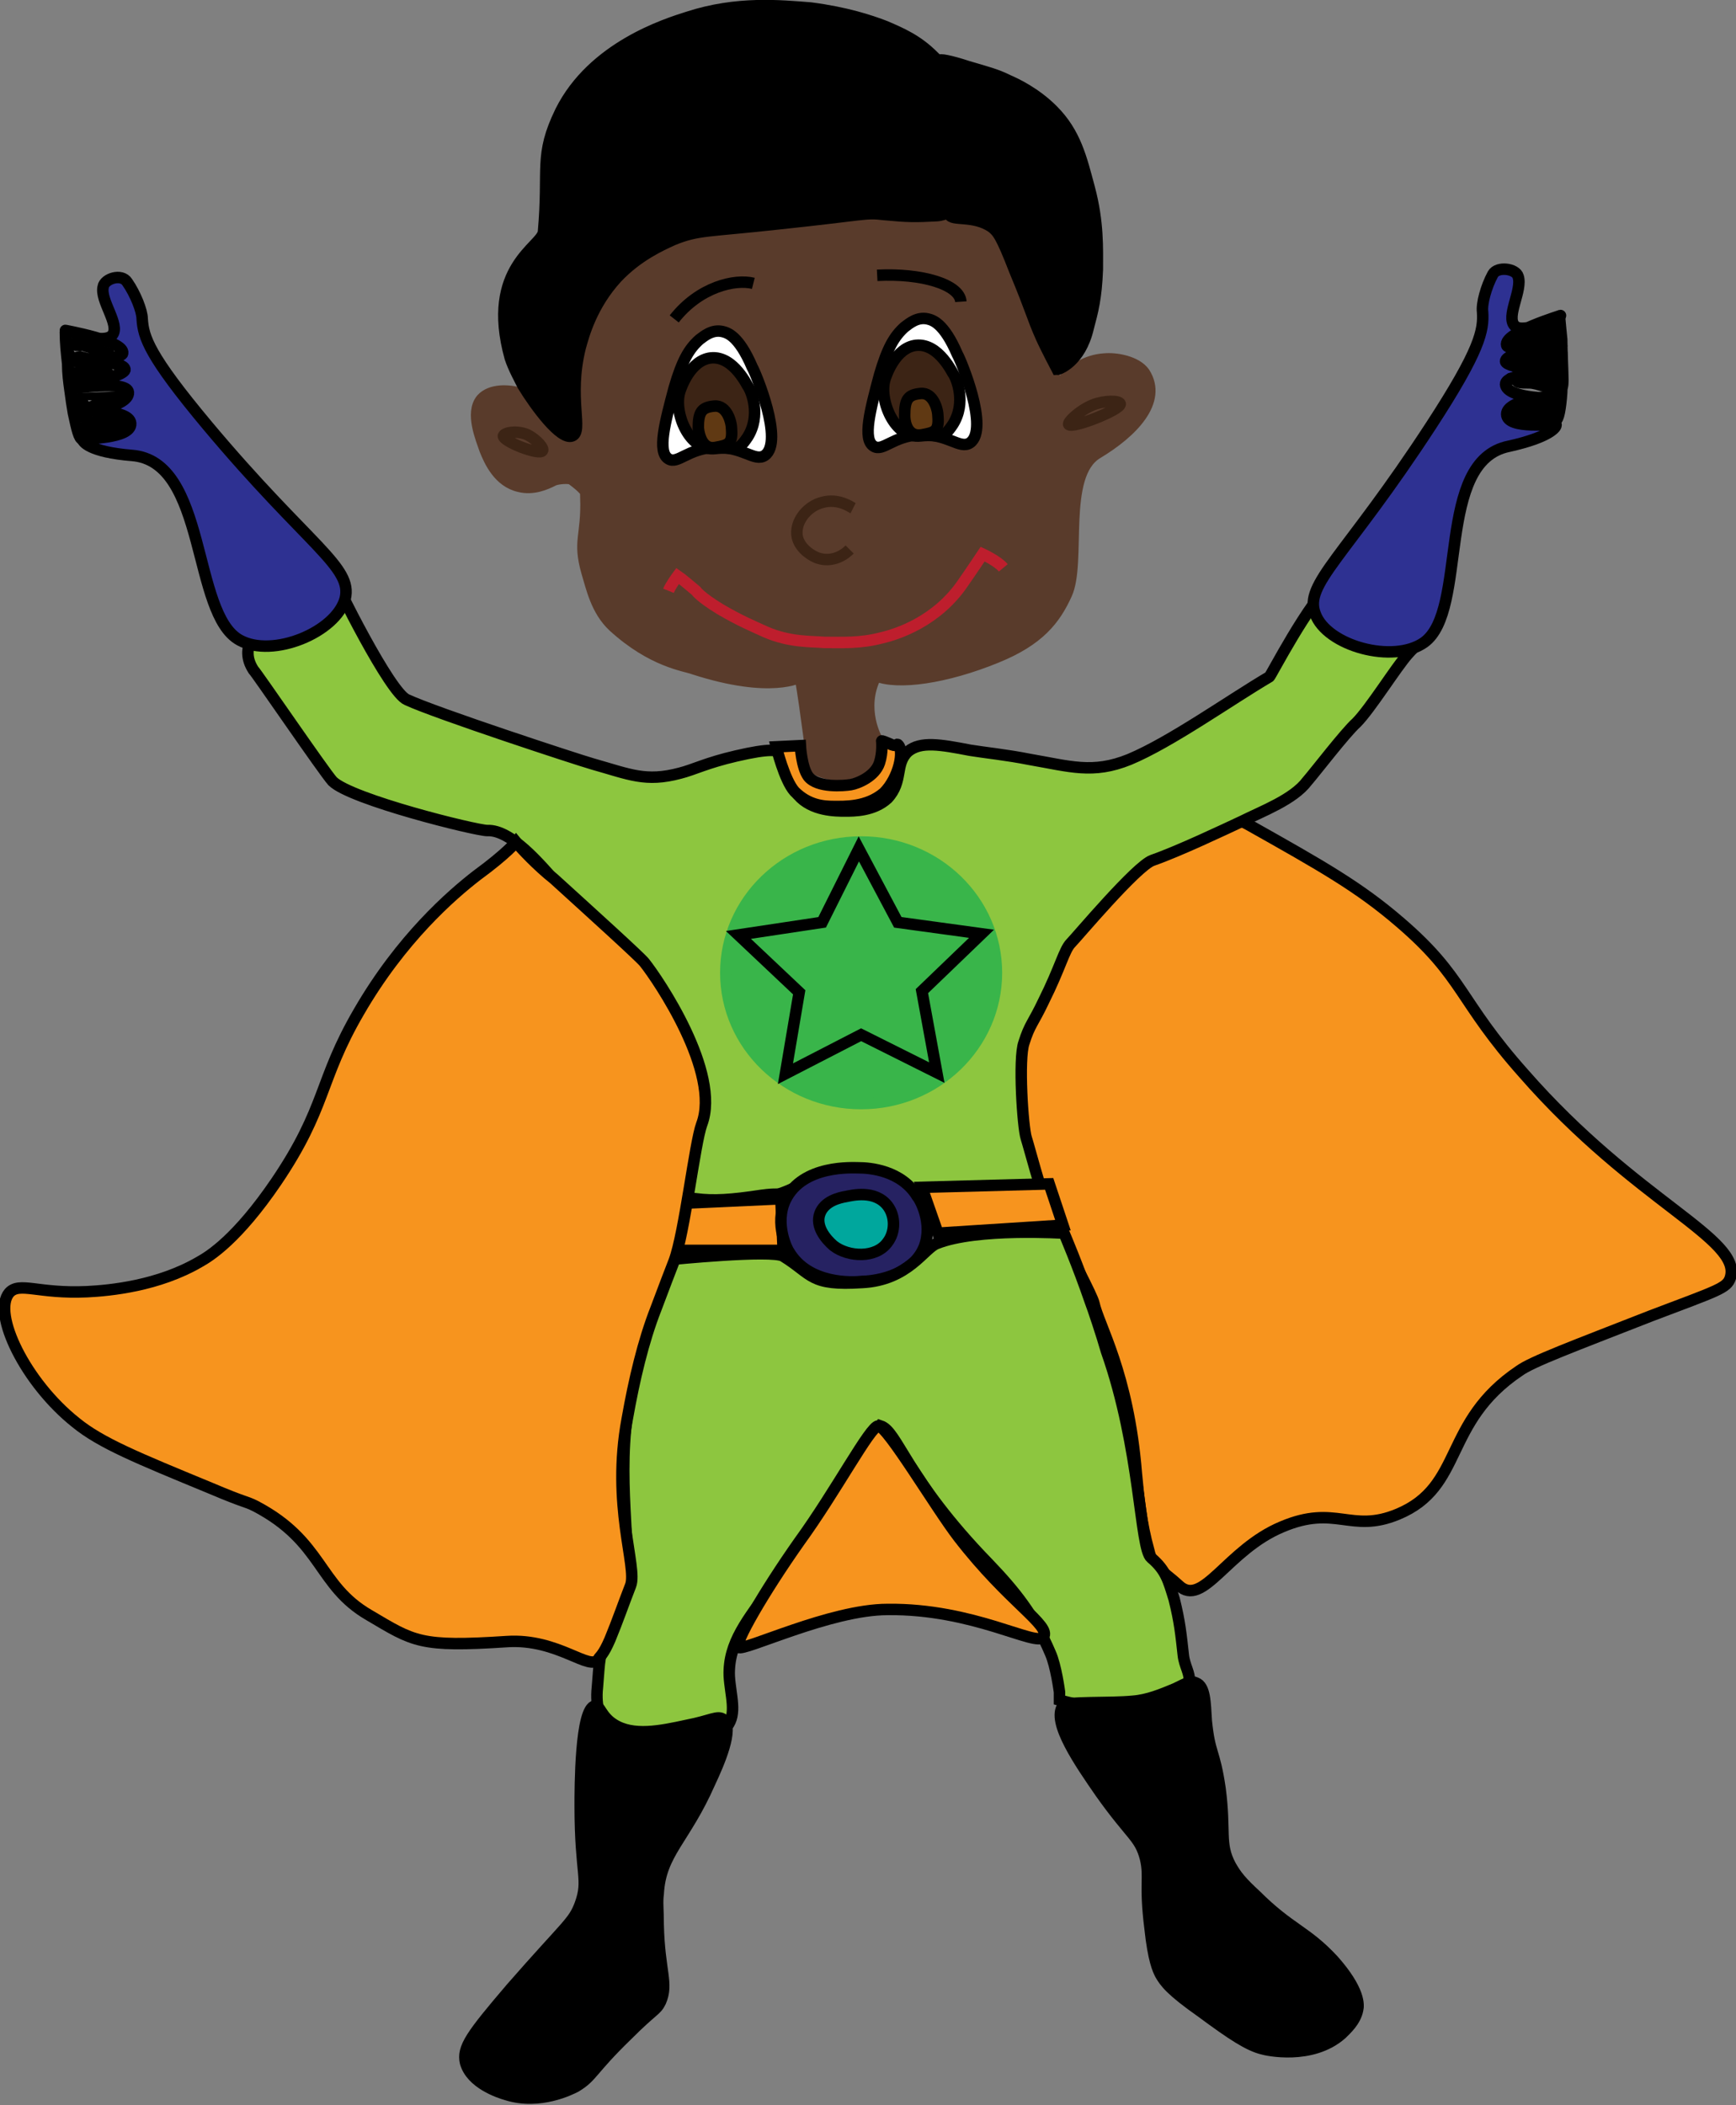 <?xml version="1.0" encoding="utf-8"?>
<!-- Generator: Adobe Illustrator 18.1.0, SVG Export Plug-In . SVG Version: 6.00 Build 0)  -->
<!DOCTYPE svg PUBLIC "-//W3C//DTD SVG 1.1//EN" "http://www.w3.org/Graphics/SVG/1.1/DTD/svg11.dtd">
<svg version="1.1" id="Layer_1" xmlns="http://www.w3.org/2000/svg" xmlns:xlink="http://www.w3.org/1999/xlink" x="0px" y="0px"
	 viewBox="0 0 151.4 183.5" enable-background="new 0 0 151.4 183.5" xml:space="preserve">
<rect x="0" y="0" width="151.4" height="183.5" fill="#808080" stroke="none"/>
<path fill="#F7941E" stroke="#000000" stroke-miterlimit="10" d="M102.8,138.2c2.1,2,4.2-3.1,9-5.1c4.7-2,6,0.6,10.1-1.1
	c5.8-2.4,3.9-8,10.6-12.5c1.1-0.8,4.6-2.1,11.5-4.8c5.8-2.2,6.6-2.4,6.9-3.3c1.1-3.4-8.2-6.6-18-17.8c-5.7-6.4-5.2-8.4-10.8-13.2
	c-3.6-3.1-6.8-4.9-13.2-8.5c-5.1-2.9-18.1-4-13.1-0.7c7.2,4.7-6.4,9.1-6.9,15.7c-0.4,4.9-1.9,8.1-1.3,11c0.3,1.5,7.5,14.4,7.8,15.7
	c0.4,1.9,3,6.1,3.7,14.8c0.2,2.1,0.4,4.3,1.1,6.8C100.5,136.6,101.5,137,102.8,138.2z"/>
<path fill="#8DC63F" stroke="#000000" stroke-miterlimit="10" d="M79.2,65.5c1.1-0.9,2.8-0.6,5.4-0.1c1.2,0.2,3.2,0.4,5.2,0.8
	c3.5,0.6,5.5,1.3,8.7,0c3.6-1.5,8.8-5.2,12.2-7.2c0.1,0,3.4-6.5,5.7-8.5c1-0.8,1.7,2.2,3,3.1c1,0.7,4.2,1.8,4.6,2.3
	c0,0-0.5,0.3-1.2,1.1c-1,1.1-3.3,4.8-4.5,6c-1,0.9-3.6,4.3-4.3,5.1c-1.2,1.6-3.9,2.6-5.7,3.5c-1.5,0.7-5.5,2.6-7.8,3.4
	c-1.4,0.5-6.6,6.7-7.1,7.2c-0.6,0.6-0.9,2.1-2.4,5.1c-0.9,1.9-1.2,2-1.7,3.6c-0.5,1.4-0.1,7.4,0.2,8.3c0,0,0.1,0.3,0.8,2.8l0.5,1.7
	c-0.2,0.6-2.3,0-5.4,0.1c-3.1,0.2-3.5,0.8-5.1,0.5c-1.7-0.4-1.9-1.1-3.9-1.8c-1.7-0.6-3.8-0.4-4.4-0.2c-1.7,0.5-1.9,1-3.8,1.7
	c-0.6,0.2-0.3,0-1.8,0.2c-2.6,0.4-4.2,0.5-5.7,0.3c-1.4-0.1-1.6-0.4-1.7-0.5c-0.8-0.9,0.1-2.4,0.7-5.4c0.2-0.9,0.8-3.2,0-5.9
	c-0.3-1.1-1.2-2-2.6-4.5c-1.7-3-1.5-3.1-2.1-4.7c-0.3-0.8-0.4-0.8-2.9-3.2c-2.5-2.4-2.4-2.1-3.7-3.5c-1.2-1.3-3.8-4.5-5.9-4.4
	c-1,0-11.9-2.7-13.5-4.3c-0.8-0.9-6.6-9.4-6.9-9.7c-1.3-2,0.4-3.5,0.9-3.9c1.7-1.5,2.2-1.3,3.4-2.7c1.4-1.5,1.9-3.4,2.6-1.7
	c0.3,0.8,5,10.3,6.5,10.9c2.6,1.2,14.8,5.2,16.2,5.6c3.2,0.9,4.6,1.6,7.6,0.8c1.2-0.3,2.3-0.9,4.9-1.5c3-0.7,3.6-0.5,3.9-0.3
	c1.1,0.8,0.3,2.3,1.5,3.7c1.2,1.4,3.3,1.4,4.1,1.4c0.8,0,2.5,0,3.7-1.1C78.8,68.1,78,66.6,79.2,65.5z"/>
<path fill="#F7941E" stroke="#000000" stroke-miterlimit="10" d="M91.5,103.2c0.4,1.2,0.8,2.4,1.2,3.6l-10.9,0.7l-1.4-4L91.5,103.2z
	"/>
<polygon fill="#F7941E" stroke="#000000" stroke-miterlimit="10" points="68.1,104.5 68.3,109 58.4,109 59.3,104.9 "/>
<path fill="#262262" stroke="#000000" stroke-miterlimit="10" d="M80,104.3c0.2,0.2,1.4,2.3,0.6,4.4c-1.1,2.7-4.7,3-5.4,3
	c-0.8,0.1-4.7,0.3-6.4-2.6c-0.1-0.1-1.3-2.4-0.3-4.5c1.5-3.1,5.9-2.8,6.4-2.8C75.8,101.8,78.6,102,80,104.3z"/>
<path fill="#00A79D" stroke="#000000" stroke-miterlimit="10" d="M77.4,105.1c0.7,0.9,0.7,2.3,0,3.2c-1,1.4-3.4,1.3-4.7,0.3
	c-0.7-0.6-1.6-1.7-1.2-2.8c0.4-1.1,1.7-1.4,2.3-1.5C74.3,104.2,76.3,103.7,77.4,105.1z"/>
<path fill="#8DC63F" stroke="#000000" stroke-miterlimit="10" d="M92.8,107.5c0,0,1.2,2.8,2.3,6c0.2,0.5,1,2.9,1.4,4.3
	c3,8.5,2.9,17.2,3.9,18c1.3,1.1,1.5,2,2,3.6c0.5,2,0.6,3.1,0.8,4.9c0.1,0.9,0.6,1.6,0.5,2.2c-0.1,0.9-1.5,1.3-2.4,1.7
	c-0.5,0.2-2.8,0.7-4.6,0.7c-1.9,0-4.3-0.7-4.3-0.7l0-0.7c0,0-0.3-2.3-0.8-3.4c-1.4-3.3-3.1-5.4-5.4-7.8c-7.2-7.4-7.9-11.5-9.4-12
	c0,0-2.5,4.3-9.5,14c-2.1,2.9-3.8,4.9-3.7,7.8c0.1,1.7,0.7,3.3-0.2,4.4c-0.2,0.2-0.6,0.6-3.2,0.9c-4.6,0.5-6-0.2-6.5-0.4
	c-0.5-0.3-1.4-0.8-1.5-1.6c-0.1-0.8-0.2-1.4-0.1-2.3c0.2-2.3,0.1-3,1.1-5.1c0.5-0.9,0.8-2.2,1.2-3.3c0.9-2.4-0.6-8.9,0.3-15.3
	c0.5-3.5-0.2-6.3,0.8-7.4c1.8-2,2.9-6.2,2.9-6.2s8.9-0.9,9.9-0.3c2.6,1.6,2.3,2.6,6.9,2.3c4-0.2,5.4-3,6.5-3.4
	C85.2,107,92.8,107.5,92.8,107.5z"/>
<path stroke="#000000" stroke-miterlimit="10" d="M105.2,150c-0.1-1.6-0.1-3-0.9-3.3c-0.4-0.2-0.8,0-1.8,0.5c-1.2,0.5-2.4,1-3.7,1.1
	c-2,0.2-5.8,0-6.1,0.4c-1,1.4,1.5,5,3.3,7.6c2.7,3.8,3.4,3.8,3.9,5.7c0.4,1.7-0.1,2.1,0.4,6.1c0.3,2.8,0.7,3.6,0.9,4
	c0.4,0.7,0.9,1.4,3.6,3.3c2.7,2,4.1,2.9,5.3,3.2c0.3,0.1,4.3,1,6.9-1.3c0.4-0.4,1.2-1.1,1.4-2.1c0.1-0.4,0.2-1.7-2.1-4.3
	c-2.4-2.6-3.8-2.7-6.8-5.7c-1.2-1.1-1.7-1.7-2.2-2.6c-1-1.9-0.4-2.9-0.9-6.7C105.9,152.5,105.5,153,105.2,150z"/>
<path stroke="#000000" stroke-miterlimit="10" d="M61.9,155.4c0.8-1.7,2.1-4.7,1.2-5.5c-0.5-0.4-1.1,0.1-3.2,0.5
	c-2.3,0.5-4.7,1-6.4-0.1c-1.1-0.7-1.2-1.7-1.6-1.6c-1.3,0.2-1.3,7.2-1.3,8.7c0,6.1,0.8,6.4,0,8.6c-0.6,1.6-1.1,1.7-6,7.3
	c-3.5,4.1-4.3,5.2-4,6.5c0.5,1.8,2.9,2.6,3.6,2.8c2.9,0.9,5.6-0.5,6-0.7c1.5-0.9,1.3-1.4,4.5-4.5c2.3-2.3,2.5-2.1,2.9-2.9
	c0.7-1.6-0.1-2.6-0.2-6.7c0-1.3-0.1-2,0-2.7C57.6,161.5,59.7,160.4,61.9,155.4z"/>
<path fill="#F7941E" stroke="#000000" stroke-miterlimit="10" d="M45,73.4c0,0-0.8,1-3.4,2.9C39.4,78,35,81.8,31.3,88.2
	c-3.5,6-2.8,8.3-7.2,14.8c-3.4,5-5.8,6.5-6.7,7c-3.6,2.1-7.8,2.5-9.8,2.6c-4.3,0.2-5.9-0.9-6.8,0.1c-1.5,1.8,1.4,7.8,5.8,11.3
	c2.2,1.8,5.4,3.1,11.7,5.7c3.3,1.4,3,1.1,4,1.6c5.9,3.1,5.4,6.9,9.9,9.5c3.9,2.3,4.4,2.8,12,2.3c4.5-0.3,7.3,2.7,8,1.5
	c0.1-0.2,0.4-0.3,1-1.7c0.7-1.7,1.1-2.9,1.8-4.7c0.6-1.6-1.7-7-0.3-14.5c0.6-3.4,1.4-6.8,2.5-9.6c1.6-4.2,0.4-1.1,1.6-4.2
	c0.9-2.4,1.8-10.3,2.4-11.9c1.7-4.5-3.8-12.6-5-14.1c-0.4-0.5-4.6-4.3-7.9-7.3C46.9,75.5,45.4,73.9,45,73.4z"/>
<path fill="#F7941E" stroke="#000000" stroke-miterlimit="10" d="M64.4,143.6c0.4,0.4,8-3.3,13-3.3c7.5-0.1,13,3.3,13.6,2.4
	c0.7-1-3-3-7.4-8.7c-2-2.6-6.2-9.7-7-9.7c-0.7,0-3.7,5.7-6.9,10.1C66.6,138.8,64,143.3,64.4,143.6z"/>
<path fill="#593B2B" stroke="#593B2B" stroke-miterlimit="10" d="M70.9,66.9c0,0-0.6-5-1.1-7.9c0,0-2.5,1.5-9.3-0.7
	c-0.8-0.3-3.6-0.6-7-3.7c-1.5-1.4-1.9-3.4-2.3-4.7c-0.8-2.8,0-3.1-0.1-6.5c0,0,0.7-0.2-1.2-1.6c-0.2-0.2-1.4-0.1-1.7,0.1
	c-0.6,0.3-1.7,0.8-2.9,0.5c-1.8-0.4-2.6-2.2-3-3.2C42,38.3,41,36,42,34.8c0.8-0.9,2.4-0.8,3.4-0.5c3.1,0.9,3.8,4.7,4.8,4.5
	c0.8-0.2-0.3-1.7,0.5-6.3c0.2-1.3,0.1-1.6,1.3-4.3c0.9-1.9,1.8-4.3,3.4-5.4c1.7-1.2,3.3-2.4,8-3c5.1-0.7,6-0.4,11.7-1
	c2.4-0.3,5.9-0.5,11.1,1.5c1.9,0.7,3.6,8.1,4.4,9.1c2.9,3.4,0.2,4.4,0.6,5.3c0,0,0,0,0,0c0.2,0.1,1-1.2,2.1-2.1
	c0.3-0.3,1.4-1.2,3-1.3c1-0.1,2.8,0.2,3.5,1.2c1.6,2.5-1.1,5.2-4.1,7c-3.2,1.9-1.4,9.5-2.7,12.3c-1,2.2-2.4,4-6.1,5.5
	c-4.4,1.8-8.6,2.4-10.5,1.6c0,0,0,0,0,0c-1.5,2.9,0.1,5.6,0.1,5.6c0,0.3,0.1,0.9,0.1,1.6c-0.4,0.3-1.1,0.8-2.1,1.2
	c-0.3,0.1-0.6,0.2-1,0.2C72.1,67.7,70.9,66.9,70.9,66.9z"/>
<path fill="none" stroke="#3C2415" stroke-miterlimit="10" d="M47.3,39.3c0.2-0.2-0.5-1-1.3-1.4c-0.9-0.4-2-0.2-2.1,0.1
	C43.9,38.5,47,39.7,47.3,39.3z"/>
<path fill="none" stroke="#3C2415" stroke-miterlimit="10" d="M93.2,37c-0.1-0.2,0.9-1.2,2.1-1.7c1-0.4,2.3-0.4,2.4-0.1
	C97.8,35.7,93.5,37.4,93.2,37z"/>
<g>
	<path fill="#FFFFFF" stroke="#000000" stroke-miterlimit="10" d="M66.7,39.7c-0.9,0.6-1.9-0.8-4.4-0.7c-2.3,0.1-3.2,1.5-4,1
		c-1-0.6-0.3-3.2,0.5-6.2c0.7-2.4,1.3-3.4,2.2-4.2c0.4-0.3,1.1-0.9,2-0.7c0.4,0.1,1.4,0.3,2.6,3.1C65.9,32.5,68.4,38.5,66.7,39.7z"
		/>
	<path fill="#3C2415" stroke="#000000" stroke-miterlimit="10" d="M65.2,38.1c1.2-1.9,0.3-4,0.1-4.3c-0.1-0.1-1.3-2.8-3.3-2.6
		c-1.8,0.2-2.6,2.6-2.7,2.9c-0.6,1.8,0.8,5.3,3.1,5C64.1,38.9,64.2,39.6,65.2,38.1z"/>
	<path fill="#603913" stroke="#000000" stroke-miterlimit="10" d="M62.4,39c1.1-0.2,1.5-0.3,1.4-1.6c0-0.6-0.4-2.1-1.5-2
		c-1.1,0.1-1.4,0.5-1.4,1.9C61,38.2,61.4,39.2,62.4,39z"/>
</g>
<g>
	<path fill="#FFFFFF" stroke="#000000" stroke-miterlimit="10" d="M84.6,38.6c-0.9,0.6-1.9-0.8-4.4-0.7c-2.3,0.1-3.2,1.5-4,1
		c-1-0.6-0.3-3.2,0.5-6.2c0.7-2.4,1.3-3.4,2.2-4.2c0.4-0.3,1.1-0.9,2-0.7c0.4,0.1,1.4,0.3,2.6,3.1C83.8,31.4,86.3,37.4,84.6,38.6z"
		/>
	<path fill="#3C2415" stroke="#000000" stroke-miterlimit="10" d="M83.1,37c1.2-1.9,0.3-4,0.1-4.3c-0.1-0.1-1.3-2.8-3.3-2.6
		c-1.8,0.2-2.6,2.6-2.7,2.9c-0.6,1.8,0.8,5.3,3.1,5C82,37.8,82.1,38.5,83.1,37z"/>
	<path fill="#603913" stroke="#000000" stroke-miterlimit="10" d="M80.4,37.9c1.1-0.2,1.5-0.3,1.4-1.6c0-0.6-0.4-2.1-1.5-2
		c-1.1,0.1-1.4,0.5-1.4,1.9C78.9,37.1,79.3,38.1,80.4,37.9z"/>
</g>
<path fill="none" stroke="#000000" stroke-miterlimit="10" d="M65.7,24.7c-1.6-0.4-4.7,0.3-6.9,3.1"/>
<path fill="none" stroke="#000000" stroke-miterlimit="10" d="M83.8,26.3c-0.1-1.5-3.4-2.5-7.3-2.3"/>
<line fill="none" stroke="#000000" stroke-miterlimit="10" x1="64.1" y1="29.1" x2="64.1" y2="29.1"/>
<g>
	<path fill="none" stroke="#3C2415" stroke-miterlimit="10" d="M74.4,44.3c-0.2-0.1-1.3-0.9-2.7-0.5c-1.2,0.3-2.3,1.5-2.2,2.8
		c0.1,1,1,1.7,1.7,2c1,0.4,2.1,0.1,2.9-0.7"/>
</g>
<path fill="none" stroke="#BE1E2D" stroke-miterlimit="10" d="M87.5,49.5c-0.5-0.6-1.8-1.2-1.8-1.2s-1,1.5-1.7,2.5
	c-2.3,3.4-5.8,4.5-7.1,4.8c-1.9,0.5-3.5,0.4-5,0.4c-1.2-0.1-3,0-5.1-0.9c-1.1-0.5-2.3-1-4-2c-1.8-1.1-2.1-1.6-2.1-1.6
	c-1.3-1.1-1.6-1.3-1.6-1.3s-0.6,0.8-0.8,1.3"/>
<path stroke="#000000" stroke-miterlimit="10" d="M94.9,28.6c0.4-1.5,0.7-2.6,0.8-5.1c0-1.8,0.1-4.1-0.7-7.1
	c-0.7-2.6-1.2-4.8-3.2-6.8c-1.5-1.5-3.2-2.3-3.9-2.6c-1-0.5-1.8-0.7-3.5-1.2c-1.5-0.5-2.6-0.7-2.4-0.5c0.4,0.5,3,3,3.5,7
	c0.1,0.8,0.3,2.6-0.6,4.1c-0.9,1.4-2.2,1.8-2.1,2.3c0.2,0.6,2.1,0,3.7,1.1c0.5,0.4,0.8,0.7,2,3.8c1.5,3.6,1.5,4,2.3,5.8
	c0.4,0.9,1.4,2.8,1.4,2.8l0,0C92.3,32.2,94.2,31.6,94.9,28.6z"/>
<path stroke="#000000" stroke-miterlimit="10" d="M77.2,2.3c-1.3-0.5-3.4-1.2-6.5-1.6C68.1,0.5,64.3,0.1,60,1.5
	c-1.9,0.6-8.3,2.6-11.1,8.2c-1.9,3.9-1,4.9-1.5,10.5c-0.1,1.3-5.1,3.1-2.9,11c0.3,0.9,0.8,1.8,1.1,2.4c1.1,1.8,3.3,4.8,4.3,4.4
	c1-0.4-0.4-3.3,0.7-7.7c0.3-1.1,1-3.7,3.2-6.1c1.8-1.9,3.8-2.8,4.9-3.3c2.2-0.9,3-0.7,9.3-1.4c7.6-0.8,7.4-1,9.1-0.8
	c2.1,0.2,2.7,0.2,4.6,0.1c1.6-0.1,2.8-1.9,3.1-2.4c1.4-2.9,0.1-6-0.5-7.3c-0.4-1-1.3-2.7-2.9-4.2C80,3.5,78.6,2.9,77.2,2.3z"/>
<g>
	<path fill="#2E3192" stroke="#000000" stroke-miterlimit="10" d="M20.9,55.8c-4.2-2.3-2.8-15.6-9.4-16.1c-3.7-0.3-4.3-1.2-4.3-1.4
		c0-0.1,4.3,0,4.2-1.4c-0.1-1.3-4.6-1.1-4.6-1c0,0.2,4.5-0.4,4.4-1.7c-0.1-1.1-5-0.3-5-0.3c0,0,4.8-1.1,4.7-1.7
		c-0.1-0.9-5-0.6-5-0.7c0-0.1,4.7-0.1,4.8-0.7c0.2-1.1-5.1-2-5-2c0.1,0,3.4,1.3,4.1,0.4c0.7-0.9-1.1-3-0.8-4.2
		c0.1-0.7,1.6-1.2,2.1-0.4c0.7,1,1.3,2.5,1.3,3.2c0.1,1.6,0.6,3.2,5.7,9.3c8.8,10.5,12.7,12.3,12,15.1
		C29.3,55.1,23.8,57.4,20.9,55.8z"/>
	<path fill="none" stroke="#000000" stroke-miterlimit="10" d="M5.7,28.9c0,1,0.1,1.9,0.2,2.8C5.9,32.5,6,33.3,6.1,34
		c0.1,0.8,0.2,1.4,0.3,2c0.3,1.4,0.5,2.3,0.8,2.3"/>
	<g>
		<g>
			<path d="M6,29.7c0,0.6-0.1,1.5,0.6,1.5c0.4,0,0.5,0,0.8,0c0.3,0.1,0.5,0.1,0.8,0.1c0.5,0,1.1-0.2,1.6-0.4c0.2-0.1,0.2-0.4,0-0.5
				c-0.6-0.2-1.2-0.5-1.9-0.7c-0.4-0.1-1-0.4-1.4-0.3c-0.1,0-0.2,0.1-0.2,0.2c-0.1,0.4-0.2,0.9,0.3,1c0.2,0,0.4,0,0.6,0
				c0.2,0.1,0.4,0.1,0.6,0.2C8.2,31,8.5,31.1,8.8,31c0.3,0,0.2-0.4,0-0.5C8.1,30.3,7.5,30,6.7,30c-0.3,0-0.3,0.5,0,0.5
				C7.4,30.5,8,30.8,8.7,31c0-0.2,0-0.3,0-0.5c-0.5,0.1-1-0.2-1.5-0.3c-0.1,0-0.3,0-0.4,0c-0.2-0.1,0-0.1,0.1-0.1
				c0.4,0,0.9,0.3,1.3,0.4c0.5,0.2,0.9,0.4,1.4,0.5c0-0.2,0-0.3,0-0.5c-0.4,0.1-0.8,0.3-1.2,0.3c-0.5,0.1-0.9-0.1-1.4-0.2
				c-0.2,0-0.4,0.1-0.6,0.1c-0.2,0,0.1,0,0.1,0c-0.1-0.1-0.1-0.8-0.1-1C6.5,29.4,6,29.4,6,29.7L6,29.7z"/>
		</g>
	</g>
	<g>
		<g>
			<path d="M6.1,32.3c0,0.4,0.1,0.9,0.1,1.3c0,0.2,0.4,0.4,0.5,0.1c0.2-0.5,1.1-0.5,1.5-0.6c0.5-0.1,1-0.3,1.5-0.5
				c0.2-0.1,0.2-0.3,0.1-0.4c-0.5-0.5-1.1-0.4-1.8-0.3c-0.4,0-1.5-0.2-1.7,0.4C6.3,32.6,6.6,33,6.9,33c0.4,0,0.8-0.1,1.2-0.1
				c0.4,0,0.8,0,1.2-0.1c0.3-0.1,0.2-0.6-0.1-0.5c-0.5,0.1-0.9,0.1-1.4,0.1c-0.3,0-0.8,0.1-0.9,0.1c0.7,0,2.1-0.4,2.6,0.1
				c0-0.1,0.1-0.3,0.1-0.4c-0.7,0.2-1.4,0.5-2.2,0.6c-0.5,0.1-0.9,0.2-1.2,0.6c0.2,0,0.3,0.1,0.5,0.1c0-0.4-0.1-0.9-0.1-1.3
				C6.6,31.9,6.1,31.9,6.1,32.3L6.1,32.3z"/>
		</g>
	</g>
	<g>
		<g>
			<path d="M7.7,32.6c0.2,0,0.5-0.1,0.7,0c0.2,0,0.3,0.2,0.5,0.2c0.3,0.1,1,0,1.3-0.1c0.1,0,0.2-0.1,0.2-0.2c0,0,0,0,0,0
				c0-0.1-0.1-0.2-0.1-0.2c0,0,0,0,0,0C10,32,9.7,32.4,10,32.6c0,0,0,0,0,0c0-0.1-0.1-0.1-0.1-0.2c0,0,0,0,0,0
				c0.1-0.1,0.1-0.2,0.2-0.2c-0.2,0.1-0.5,0.1-0.7,0.1c-0.3,0-0.3,0-0.6-0.1c-0.3-0.2-0.8-0.1-1.1,0C7.3,32.1,7.3,32.6,7.7,32.6
				L7.7,32.6z"/>
		</g>
	</g>
	<g>
		<g>
			<path d="M6.6,33.3c0.1,0,0.2,0,0.3,0c0.3,0,0.3-0.5,0-0.5c-0.1,0-0.2,0-0.3,0C6.2,32.8,6.2,33.3,6.6,33.3L6.6,33.3z"/>
		</g>
	</g>
	<g>
		<g>
			<path d="M6.5,34.8c1.4-0.1,2.7-0.1,4.1-0.2c0-0.2,0-0.3-0.1-0.5c-0.8,0.3-1.7,0.6-2.5,0.8C7.9,35,7.6,35,7.5,35.1
				c-0.1,0-0.2,0.1-0.2,0.1c-0.1,0.1-0.1,0.1-0.1-0.1c0-0.1,0-0.1-0.1-0.2c-0.1,0-0.1-0.1,0.1,0c0.1-0.1,0.6,0,0.8,0
				c0.3,0,0.7-0.1,1-0.1c0.1,0,0.8-0.2,0.8-0.1c-0.1-0.1-0.5,0-0.6,0c-0.2,0-0.5,0.1-0.7,0.2C8.3,35,8.1,35.2,8,35.2
				c-0.2,0.1-0.3,0.1-0.5,0c-0.2,0-0.3-0.1-0.3-0.2c0.1,0.1,0.1,0.3,0.2,0.4c0,0,0.1,0,0.1-0.1c0.3,0,0.3-0.5,0-0.5
				c-0.2,0-0.3,0-0.5,0.2c-0.2,0.2,0,0.4,0.2,0.4c0.5,0,0.6-0.6,0.2-0.8c-0.5-0.3-0.8,0.2-0.7,0.6c0.1,0.7,0.8,0.7,1.4,0.4
				c0.2-0.1,0.4-0.2,0.7-0.3c0.3-0.1,0.6-0.1,0.9-0.2c0.2-0.1,0.5-0.1,0.6-0.4c0.3-0.7-0.6-0.5-1-0.5c-0.7,0.1-1.4,0.2-2.1,0.2
				C7,34.5,6.7,34.4,6.5,34.8c-0.2,0.2,0.1,0.9,0.4,1c0.4,0.1,1.3-0.4,1.7-0.5c0.7-0.2,1.4-0.5,2-0.7c0.3-0.1,0.2-0.5-0.1-0.5
				c-1.4,0.1-2.7,0.1-4.1,0.2C6.2,34.3,6.2,34.8,6.5,34.8L6.5,34.8z"/>
		</g>
	</g>
	<g>
		<g>
			<path d="M6.8,36.8c0.7-0.1,1.5-0.1,2.2-0.1c0.3,0,0.6,0,1,0.1c0.5,0.2,0.6,0.2,0.4,0c-0.2,0.1-0.4,0.2-0.7,0.3
				c-0.5,0.2-1.4,0.6-2,0.4c-0.3-0.1-0.4-0.2-0.2-0.5c0.1,0,0.2,0,0.2,0C7.9,37,8.3,37,8.5,36.9c0.2,0,1.1-0.3,0.7,0.1
				c-0.1,0.1-0.8,0.2-1,0.2c-0.6,0-0.2,0,0-0.1c0.3,0,0.5-0.1,0.8-0.2c0.3,0,0.5-0.1,0.8-0.2c-0.2,0-0.4,0.1-0.5,0.1
				C9,37,8.8,37.1,8.5,37.1c-0.2,0.1-0.4,0.1-0.5,0.2c0,0.2,0.1,0.2,0.3,0.1c0.3,0,0.7-0.2,1-0.2c0.3-0.1,0.2-0.5-0.1-0.5
				c-0.5,0.1-2.2,0.3-1.5,1.1c0.1,0.1,0.2,0.1,0.2,0.1c0.6-0.2,1.2-0.4,1.9-0.5c0.3,0,0.6-0.1,0.6-0.4c0.1-0.7-1.1-0.5-1.4-0.5
				c-0.4,0.1-1.9,0.1-1.8,0.9c0.1,0.9,1.7,0.3,2.1,0.2c0.4-0.1,1.3-0.4,0.9-1c-0.2-0.3-0.8-0.3-1.1-0.2c-0.2,0-0.4,0.1-0.6,0.1
				c-0.4,0.1-0.8,0.1-1.1,0.1c-0.6,0.1-0.5,0.9-0.2,1.2c0.4,0.6,2,0.1,2.5-0.1c0.3-0.1,1.9-0.6,1.2-1.2c-0.3-0.2-1.1-0.2-1.5-0.2
				c-0.8-0.1-1.7,0-2.5,0.1C6.5,36.4,6.5,36.9,6.8,36.8L6.8,36.8z"/>
		</g>
	</g>
</g>
<g>
	<path fill="#2E3192" stroke="#000000" stroke-miterlimit="10" d="M124.2,56c3.9-2.8,0.9-15.8,7.4-17.1c3.6-0.8,4.2-1.7,4.1-1.9
		c0-0.1-4.3,0.5-4.3-0.9c0-1.3,4.4-1.7,4.5-1.5c0,0.2-4.5,0.2-4.6-1.1c0-1.1,4.9-0.9,4.9-0.9c0,0-4.9-0.5-4.9-1.1
		c0-0.9,4.9-1.2,4.9-1.3c0-0.1-4.7,0.5-4.8-0.1c-0.3-1.1,4.8-2.6,4.7-2.6c-0.1,0-3.2,1.7-4,0.9c-0.8-0.8,0.7-3.1,0.3-4.3
		c-0.2-0.7-1.8-0.9-2.2-0.2c-0.6,1.1-1,2.6-0.9,3.3c0.1,1.6-0.2,3.3-4.5,9.9c-7.5,11.5-11.1,13.8-10.1,16.4
		C115.7,56.3,121.5,57.9,124.2,56z"/>
	<path fill="none" stroke="#000000" stroke-miterlimit="10" d="M136,27.5c0.1,1,0.1,1.2,0.2,2.1c0,0.9,0.1,2.8,0.1,3.5
		c0,0.8-0.1,0.5-0.1,1.1c-0.1,1.5-0.3,2.4-0.5,2.4"/>
	<g>
		<g>
			<path d="M135.5,28.4c0,0.2,0,0.5,0,0.7c0,0.2,0,0.2,0.2,0.1c0.2,0,0.2,0,0.1,0c-0.3-0.1-0.6,0-0.9,0.1c-1,0.3-1.8,0.3-2.8,0.2
				c0,0.3,0,0.6,0,1c0.6-0.2,1.1-0.4,1.6-0.7c0.5-0.2,1.4-0.7,1.9-0.7c-0.1-0.1-0.3-0.2-0.4-0.2c0,0.1,0,0.3,0,0.4
				c0.1-0.1,0.2-0.3,0.2-0.4c-0.1,0-0.7,0.1-0.9,0.2c-0.5,0.2-0.9,0.4-1.4,0.4c0,0.3,0,0.7,0,1c0.2,0,0.5,0.4,0.7,0.5
				c0.2,0.1,0.5,0.1,0.7,0c0.5-0.2,0.6-1.2,1.1-1.4c0.6-0.2,0.3-1.2-0.3-1c-0.6,0.2-0.8,0.7-1.1,1.1c-0.2,0.3-0.1,0.1-0.5-0.1
				c-0.2-0.2-0.4-0.3-0.7-0.2c-0.6,0.1-0.7,1,0,1c0.5,0,0.9-0.1,1.3-0.3c0.2-0.1,0.5-0.2,0.7-0.3c0.1,0,0.5,0,0.6-0.1
				c0.6-0.2,0.5-0.9,0.3-1.4c-0.1-0.2-0.3-0.2-0.4-0.2c-0.6,0-1.2,0.3-1.8,0.6c-0.7,0.3-1.3,0.6-2,0.9c-0.4,0.2-0.5,0.9,0,1
				c0.6,0.1,1.2,0.2,1.8,0.2c0.7,0,1.2-0.3,1.9-0.4c0.4,0,0.7,0.1,1-0.2c0.3-0.4,0.2-1.1,0.1-1.5C136.4,27.7,135.4,27.7,135.5,28.4
				L135.5,28.4z"/>
		</g>
	</g>
	<g>
		<g>
			<path d="M135.6,30.5c0,0.5,0,0.9,0,1.4c0.3-0.1,0.6-0.2,0.9-0.3c-0.4-0.5-0.8-0.6-1.5-0.7c-1,0-1.9-0.2-2.8-0.4
				c0.1,0.3,0.1,0.6,0.2,0.8c0.4-0.4,1-0.3,1.5-0.4c0.3,0,1.3-0.2,1.5-0.1c-0.1-0.1-0.2-0.3-0.2-0.4c0,0.5,0.1,1,0,1.5
				c0.3,0,0.7-0.1,1-0.1c0-0.2,0-0.8-0.2-1.1C136,30.7,135.8,30.6,135.6,30.5c-0.4,0.1-0.8,0-1.3,0.1c-0.5,0.1-1,0.1-1.5,0.1
				c-0.6-0.1-0.9,0.9-0.3,1c0.5,0.1,1,0.1,1.6,0c0.5-0.1,1.1,0,1.6,0c-0.1-0.1-0.3-0.2-0.4-0.2c0.1,0.1,0,0.6,0.1,0.9
				c0.1,0.6,1,0.4,1-0.1c0-0.6,0.2-1.8-0.5-2c-0.3-0.1-0.7,0-1,0c-0.5,0-0.9,0.1-1.4,0.1c-0.6,0.1-1.2,0.1-1.6,0.6
				c-0.2,0.3-0.2,0.8,0.2,0.8c0.6,0.1,1.2,0.2,1.8,0.3c0.4,0.1,1.6-0.1,1.9,0.3c0.3,0.4,0.9,0.3,0.9-0.3c0-0.5,0-0.9,0-1.4
				C136.6,29.9,135.6,29.9,135.6,30.5L135.6,30.5z"/>
		</g>
	</g>
	<g>
		<g>
			<path d="M134.8,30.5c-0.3,0-0.8,0-1.1,0.1c-0.2,0.1-0.3,0.2-0.6,0.2c-0.2,0-0.5,0.1-0.7,0c0.1,0.1,0.1,0.1,0.2,0.2c0,0,0,0,0,0
				c0,0.1-0.1,0.2-0.1,0.3c0,0,0,0,0,0c0.3-0.2,0-0.6-0.3-0.4c0,0,0,0,0,0c-0.1,0.1-0.1,0.2-0.1,0.3c0,0,0,0,0,0
				c0,0.1,0.1,0.2,0.2,0.2c0.4,0.1,1,0.1,1.3,0c0.2,0,0.2-0.2,0.4-0.2c0.2-0.1,0.6-0.1,0.9-0.1C135.1,31,135.1,30.5,134.8,30.5
				L134.8,30.5z"/>
		</g>
	</g>
	<g>
		<g>
			<path d="M136,31c-0.1,0-0.2,0-0.3,0c-0.3,0-0.3,0.5,0,0.5c0.1,0,0.2,0,0.3,0C136.3,31.5,136.3,31,136,31L136,31z"/>
		</g>
	</g>
	<g>
		<g>
			<path d="M136.2,32.2c-1.5,0.1-3,0.2-4.5,0.3c-0.5,0-0.7,0.9-0.1,1c0.8,0.1,1.5,0.3,2.3,0.4c0.6,0.1,1.3,0.3,2,0.3
				c0.2,0,0.4-0.1,0.4-0.2c0.2-0.4,0.4-1.2-0.1-1.5c-0.3-0.2-0.9,0-1.2,0c-0.6,0.1-1.2,0-1.9,0c-0.5,0-1.3,0-1.3,0.7
				c0.1,0.9,1.3,0.6,1.8,0.7c0.7,0.1,1.7,0.7,2.3,0.1c0.4-0.3,0.5-1.1,0.1-1.4c-0.4-0.3-1.1-0.1-1.3,0.4c-0.1,0.6,0.4,0.9,0.9,0.8
				c0.4-0.1,0.5-0.7,0.1-0.9c-0.2-0.1-0.3-0.2-0.6-0.2c-0.6,0-0.6,1,0,1c0,0,0.1,0,0.1,0c0-0.3,0.1-0.6,0.1-0.9
				c0.1,0.1,0.2,0.1,0.4,0.2c0,0.2-0.1,0.3-0.1,0.5c0.2-0.2-2.9-0.7-2.9-0.6c0,0.2,0,0.3,0,0.5c-0.1,0.3,2.9-0.1,3-0.1
				c-0.1-0.1-0.2-0.3-0.2-0.4c0,0.1,0,0.3-0.1,0.5c0.1-0.1,0.3-0.2,0.4-0.2c-0.7,0-1.4-0.2-2-0.3c-0.7-0.1-1.3-0.2-2-0.4
				c0,0.3-0.1,0.7-0.1,1c1.5-0.1,3-0.2,4.5-0.3C136.8,33.2,136.9,32.2,136.2,32.2L136.2,32.2z"/>
		</g>
	</g>
	<g>
		<g>
			<path d="M136.1,34.2c-1.3,0-3,0.1-4.2,0.8c-0.8,0.5-0.3,1.2,0.3,1.6c1,0.5,2.2,0.9,3.3,0.7c0.9-0.2,0.9-1.4,0.7-2.2
				c-0.1-0.2-0.2-0.3-0.5-0.4c-0.7-0.1-1,0.9-1.1,1.4c0,0.1-0.1,0.2-0.1,0.3c0.3,0,0.4-0.1,0.2-0.2c0-0.1-0.3-0.4-0.4-0.5
				c-0.2-0.3-0.4-0.6-0.7-0.8c-0.6-0.4-1.4,0-1.3,0.8c0.1,1.1,1.9,1.2,2.7,1.3c0.9,0.1,1.4-0.5,1.1-1.4c-0.1-0.2-0.3-0.7-0.5-0.9
				c-0.3-0.2-0.5-0.1-0.8,0c-0.7,0.2-2.5-0.2-2.5,1c0,0.4,0.2,0.7,0.6,0.8c0.4,0.1,0.8,0.1,1.2,0.2c0.4,0.1,0.8,0.2,1.2,0.4
				c0.2,0.1,0.5-0.1,0.6-0.2c0.8-1.2-1.3-1.6-2-1.7c-0.6-0.1-0.6,0.9,0,1c0.3,0,0.5,0.1,0.8,0.2c0.2,0.1,0.3,0.1,0.4,0
				c0.2-0.1,0.4-0.2,0.6-0.2c-0.4-0.2-0.9-0.3-1.3-0.4c-0.4-0.1-0.8-0.1-1.2-0.2c0.1,0.1,0.2,0.2,0.3,0.3c0,0.1,1.2,0,1.3,0
				c0.2,0,0.4-0.1,0.6-0.2c0.3-0.1,0.4,0-0.1-0.1c-0.1-0.1-0.2-0.2-0.3-0.3c0.1,0.2,0.3,0.5,0.4,0.7c0.1,0.2,0.1,0.2,0,0.1
				c-0.1,0-0.2-0.1-0.4-0.1c-0.3,0-0.5-0.1-0.8-0.1c-0.2,0-0.3-0.1-0.5,0c-0.3-0.1-0.4,0-0.2,0.1c0,0,0.3,0.3,0.3,0.3
				c0.2,0.3,0.4,0.5,0.6,0.8c0.3,0.3,0.8,0.6,1.2,0.2c0.2-0.2,0.2-0.4,0.3-0.6c0.1-0.2,0.1-0.3,0.2-0.5c0-0.1,0.1-0.2,0.1-0.2
				c0.1-0.2,0.1-0.2-0.1-0.1c-0.2-0.1-0.3-0.2-0.5-0.4c0.1,0.2,0.1,0.9,0,1c0,0-0.5,0-0.7,0c-0.7-0.1-1.2-0.4-1.9-0.6
				c-0.2-0.2-0.3-0.2-0.2,0c0,0.2,0.1,0.2,0.3,0c0.3,0,0.6-0.2,0.9-0.2c0.8-0.2,1.6-0.2,2.4-0.2C136.7,35.2,136.7,34.2,136.1,34.2
				L136.1,34.2z"/>
		</g>
	</g>
</g>
<path fill="#F7941E" stroke="#000000" stroke-miterlimit="10" d="M78.3,64.9c-0.1-0.1,0,0.3-0.8-0.1c-0.7-0.3-0.6-0.2-0.6-0.2
	s0.1,1-0.2,1.9c-0.4,1.2-1.9,1.8-2.5,1.9c-0.6,0.1-2.9,0.3-3.7-0.7c-0.6-0.8-0.7-2.7-0.7-2.7l-2.1,0.1c0,0,0.7,2.9,1.6,3.9
	c1.2,1.2,2.5,1.3,3.4,1.3c0.9,0,2.9,0.1,4.4-1.2C78.4,67.8,78.9,65.4,78.3,64.9z"/>
<g>
	<ellipse fill="#39B54A" stroke="#39B54A" stroke-miterlimit="10" cx="75.1" cy="84.8" rx="11.8" ry="11.4"/>
	<polygon fill="#39B54A" stroke="#000000" stroke-miterlimit="10" points="81.7,93.5 75.1,90.2 68.5,93.6 69.7,86.5 64.4,81.5 
		71.7,80.4 74.9,74 78.3,80.4 85.6,81.4 80.4,86.4 	"/>
</g>
</svg>
